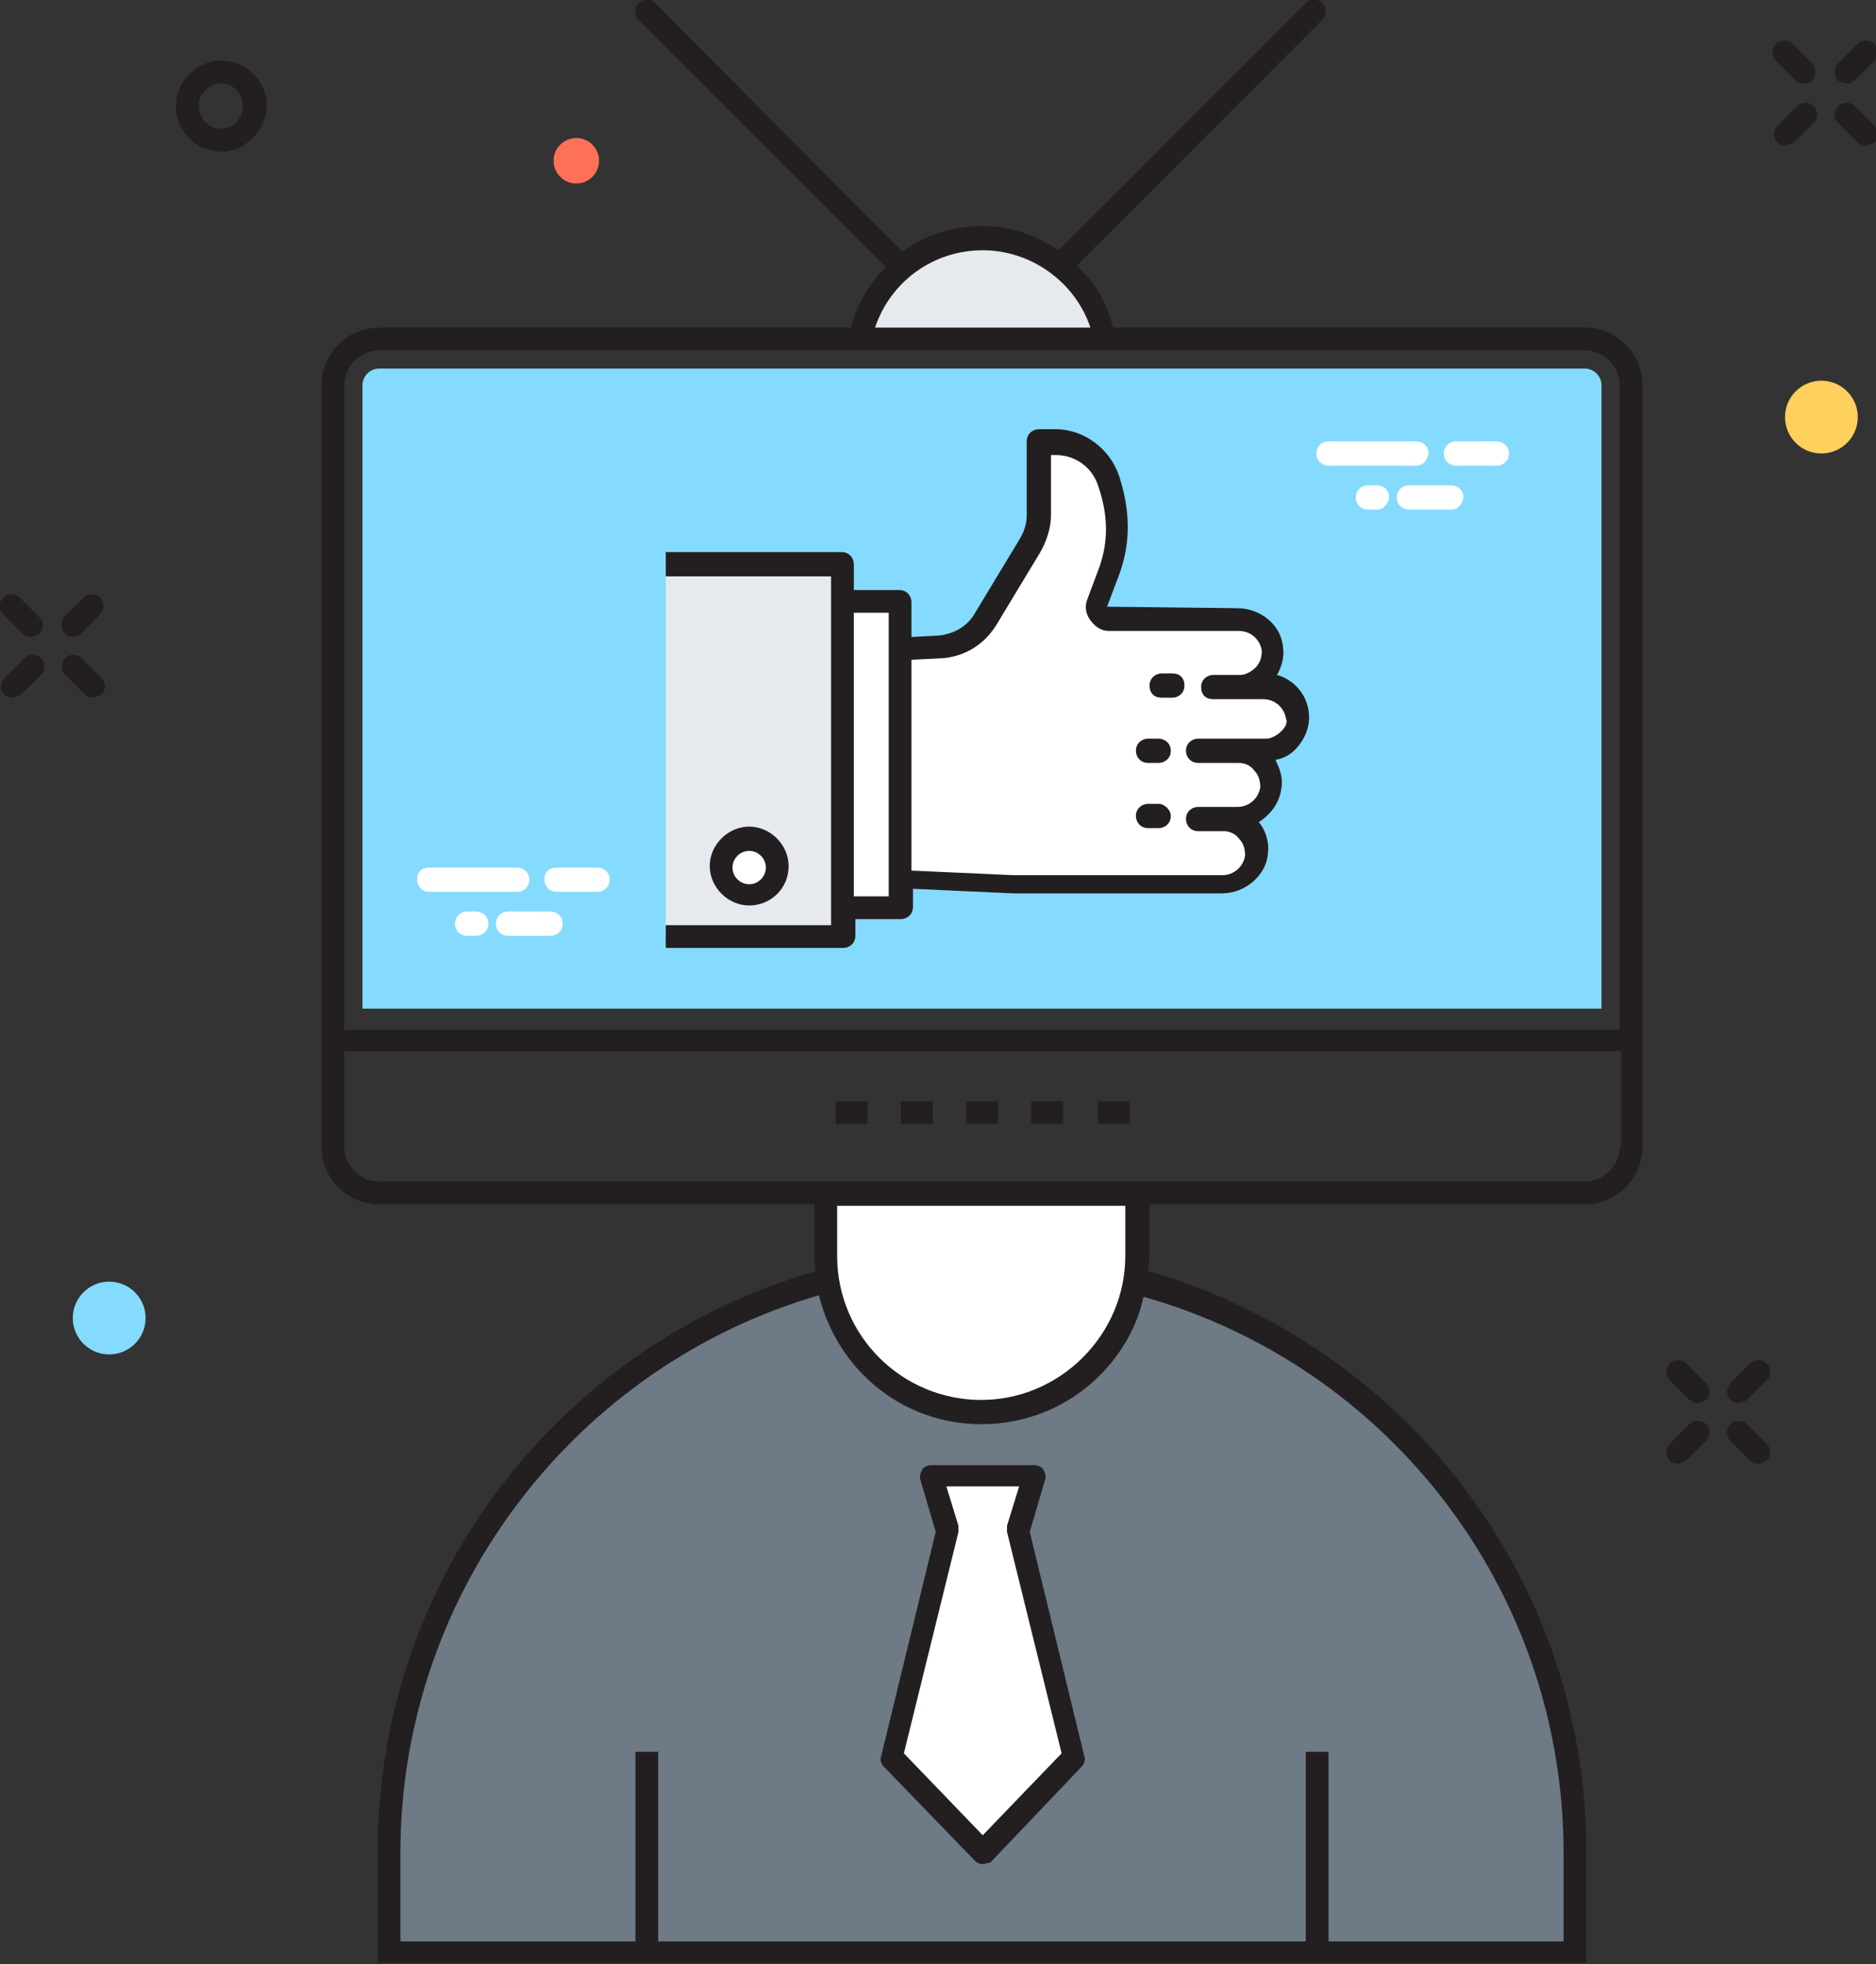 <svg version="1.1" id="Layer_1" xmlns="http://www.w3.org/2000/svg" x="0" y="0" viewBox="0 0 123.7 129.5" xml:space="preserve"><rect x="0" y="0" width="123.7" height="129.5" fill="#333333" stroke="none"/><style>.st1{fill:#fff}.st2{fill:#231f20}.st3{fill:#84dbff}.st4{fill:#e6e9ee}</style><path d="M103.8 128.7v-6.6c0-21.6-17.5-39.1-39.1-39.1s-39.1 17.5-39.1 39.1v6.6h78.2z" fill="#6e7a86"/><path class="st1" d="M75 78.7v4.1c0 2.8-1.2 5.4-3 7.3-1.9 1.9-4.4 3-7.3 3-5.7 0-10.3-4.6-10.3-10.3v-4.1H75zM70.8 115.8l-6 6.3-6-6.3h-.1l3.7-15-1.1-3.5h6.9l-1.1 3.5z"/><path class="st2" d="M64.8 122.9c-.2 0-.4-.1-.5-.2l-6-6.2-.1-.1c-.1-.2-.2-.4-.1-.6l3.6-14.8-1-3.4c-.1-.2 0-.5.1-.7.1-.2.4-.3.6-.3h6.8c.2 0 .5.1.6.3.1.2.2.4.1.7l-1 3.4 3.6 14.8c.1.2 0 .5-.2.7l-6 6.3c-.1 0-.3.1-.5.1zm-5.2-7.3l5.2 5.4 5.2-5.4-3.6-14.6v-.4l.8-2.6h-4.8l.8 2.6v.4l-3.6 14.6z"/><path class="st3" d="M105.6 66.6V25.4c0-.6-.5-1.1-1.1-1.1H25c-.6 0-1.1.5-1.1 1.1v41.1h81.7z"/><path class="st4" d="M72.8 22.3c-.7-3.8-4.1-6.6-8.1-6.6s-7.3 2.9-8.1 6.6h16.2z"/><path class="st2" d="M121.7 5.5c-.2 0-.4-.1-.5-.2-.3-.3-.3-.8 0-1.1l1.3-1.3c.3-.3.8-.3 1.1 0 .3.3.3.8 0 1.1l-1.3 1.3c-.2.2-.4.2-.6.2zM117.7 9.6c-.2 0-.4-.1-.5-.2-.3-.3-.3-.8 0-1.1l1.3-1.3c.3-.3.8-.3 1.1 0 .3.3.3.8 0 1.1l-1.3 1.3c-.3.1-.5.2-.6.2zM123 9.6c-.2 0-.4-.1-.5-.2l-1.3-1.3c-.3-.3-.3-.8 0-1.1.3-.3.8-.3 1.1 0l1.3 1.3c.3.3.3.8 0 1.1-.2.1-.4.2-.6.2zM118.9 5.5c-.2 0-.4-.1-.5-.2L117.1 4c-.3-.3-.3-.8 0-1.1.3-.3.8-.3 1.1 0l1.3 1.3c.3.3.3.8 0 1.1-.2.2-.4.2-.6.2zM4.8 42c-.2 0-.4-.1-.5-.2-.3-.3-.3-.8-.1-1.1l1.3-1.3c.3-.3.8-.3 1.1 0 .3.3.3.8 0 1.1l-1.3 1.3c-.1.1-.3.2-.5.2zM.8 46c-.2 0-.4-.1-.5-.2-.3-.3-.3-.8 0-1.1l1.3-1.3c.3-.3.8-.3 1.1 0 .3.3.3.8 0 1.1l-1.3 1.3c-.3.1-.5.2-.6.2zM6.1 46c-.2 0-.4-.1-.5-.2l-1.3-1.3c-.3-.3-.3-.8 0-1.1.3-.3.8-.3 1.1 0l1.3 1.3c.3.3.3.8 0 1.1-.3.1-.4.2-.6.2zM2 42c-.2 0-.4-.1-.5-.2L.2 40.5c-.3-.3-.3-.8 0-1.1.3-.3.8-.3 1.1 0l1.3 1.3c.3.3.3.8 0 1.1-.2.1-.4.2-.6.2zM114.6 92.5c-.2 0-.4-.1-.5-.2-.3-.3-.3-.8 0-1.1l1.3-1.3c.3-.3.8-.3 1.1 0 .3.3.3.8 0 1.1l-1.3 1.3c-.2.1-.4.2-.6.2zM110.6 96.5c-.2 0-.4-.1-.5-.2-.3-.3-.3-.8 0-1.1l1.3-1.3c.3-.3.8-.3 1.1 0 .3.3.3.8 0 1.1l-1.3 1.3c-.2.1-.4.2-.6.2zM115.9 96.5c-.2 0-.4-.1-.5-.2l-1.3-1.3c-.3-.3-.3-.8 0-1.1.3-.3.8-.3 1.1 0l1.3 1.3c.3.3.3.8 0 1.1-.2.1-.4.2-.6.2zM111.9 92.5c-.2 0-.4-.1-.5-.2l-1.3-1.3c-.3-.3-.3-.8 0-1.1.3-.3.8-.3 1.1 0l1.3 1.3c.3.3.3.8 0 1.1-.2.1-.4.2-.6.2z"/><path class="st1" d="M93.4 30.7h-5.8c-.4 0-.8-.3-.8-.8 0-.4.3-.8.8-.8h5.8c.4 0 .8.3.8.8-.1.5-.4.8-.8.8zM95.7 33.6h-2.8c-.4 0-.8-.3-.8-.8 0-.4.3-.8.8-.8h2.8c.4 0 .8.3.8.8-.1.5-.4.8-.8.8zM98.7 30.7H96c-.4 0-.8-.3-.8-.8 0-.4.3-.8.8-.8h2.7c.4 0 .8.3.8.8s-.4.8-.8.8zM90.8 33.6h-.6c-.4 0-.8-.3-.8-.8 0-.4.3-.8.8-.8h.6c.4 0 .8.3.8.8-.1.5-.4.8-.8.8z"/><g><path class="st1" d="M34.1 58.8h-5.8c-.4 0-.8-.3-.8-.8s.3-.8.8-.8h5.8c.4 0 .8.3.8.8s-.4.8-.8.8zM36.3 61.7h-2.8c-.4 0-.8-.3-.8-.8 0-.4.3-.8.8-.8h2.8c.4 0 .8.3.8.8s-.4.8-.8.8zM39.4 58.8h-2.7c-.4 0-.8-.3-.8-.8s.3-.8.8-.8h2.7c.4 0 .8.3.8.8s-.4.8-.8.8zM31.4 61.7h-.6c-.4 0-.8-.3-.8-.8 0-.4.3-.8.8-.8h.6c.4 0 .8.3.8.8s-.4.8-.8.8z"/></g><path class="st2" d="M104.5 21.6H73.4c-.4-1.6-1.2-3-2.4-4.1L87.2 1.3c.3-.3.3-.8 0-1.1-.3-.3-.8-.3-1.1 0L69.8 16.5c-1.5-1-3.2-1.6-5.1-1.6-1.9 0-3.7.6-5.2 1.7L43.2.2c-.3-.3-.8-.3-1.1 0-.3.3-.3.8 0 1.1l16.3 16.3c-1.1 1.1-1.9 2.5-2.3 4H25c-2.1 0-3.8 1.7-3.8 3.8v50.2c0 2.1 1.7 3.8 3.8 3.8h28.7v3.3c0 .4 0 .7.1 1.1-16.7 4.8-28.9 20.1-28.9 38.3v7.3h79.7v-7.3c0-18.2-12.2-33.5-28.9-38.3 0-.4.1-.7.1-1.1v-3.3h28.7c2.1 0 3.8-1.7 3.8-3.8V25.4c0-2.1-1.7-3.8-3.8-3.8zm-39.7-5.1c3.2 0 6.1 2.1 7.1 5.1H57.7c1-3 3.8-5.1 7.1-5.1zm38.3 105.7v5.8H87.6v-12.5h-1.5V128H43.4v-12.5h-1.5V128H26.4v-5.8c0-17.4 11.7-32.2 27.6-36.8 1.2 4.9 5.5 8.5 10.7 8.5 2.9 0 5.7-1.1 7.8-3.2 1.5-1.5 2.5-3.3 2.9-5.2 16 4.5 27.7 19.2 27.7 36.7zM55.2 82.8v-3.3h19v3.3c0 2.5-1 4.9-2.8 6.7-1.8 1.8-4.2 2.8-6.7 2.8-5.2 0-9.5-4.2-9.5-9.5zm51.6-7.2c0 1.3-1.1 2.3-2.3 2.3H25c-1.3 0-2.3-1.1-2.3-2.3v-6.3h84.2v6.3zm0-7.7H22.7V25.4c0-1.3 1.1-2.3 2.3-2.3h79.5c1.3 0 2.3 1.1 2.3 2.3v42.5z"/><g><path class="st2" d="M55.1 72.6h2.1v1.5h-2.1zM59.4 72.6h2.1v1.5h-2.1zM63.7 72.6h2.1v1.5h-2.1zM68 72.6h2.1v1.5H68zM72.4 72.6h2.1v1.5h-2.1z"/></g><path class="st1" d="M85.6 47.1c-.1-1.1-1.1-2-2.3-2h-1.6c1.3 0 2.3-1.1 2.2-2.4-.1-1.1-1.1-2-2.3-2H73c-.5 0-.9-.5-.7-1l.6-1.6c.6-1.4 1.2-3.5.1-6.5-.5-1.5-1.9-2.5-3.5-2.5h-1.1V34c0 .7-.2 1.4-.6 2l-2.9 4.8c-.7 1.1-1.8 1.7-3 1.8l-2.7.2v15l7.4.3h13.8c1.1 0 2.1-.8 2.3-2 .1-1.3-.9-2.4-2.2-2.4h.8c1.1 0 2.1-.8 2.3-2 .1-1.3-.9-2.4-2.2-2.4h1.9c1.4.2 2.4-.9 2.3-2.2z"/><path class="st1" d="M55.6 39.7h3.8v20.1h-3.8z"/><path class="st4" d="M43.9 37.2h11.7v24.5H43.9"/><g><path class="st2" d="M86.3 47c-.1-1.2-1-2.2-2.1-2.5.3-.5.5-1.2.4-1.8-.1-1.5-1.5-2.6-3-2.6L73 40l.6-1.6c.7-1.7 1.2-3.9.2-7-.6-1.8-2.3-3.1-4.2-3.1h-1.1c-.4 0-.8.3-.8.8V34c0 .6-.2 1.1-.5 1.6l-2.9 4.8c-.5.9-1.4 1.4-2.4 1.5l-1.8.1v-2.3c0-.4-.3-.8-.8-.8h-3v-1.7c0-.4-.3-.8-.8-.8H43.9V38h10.9v23H43.9v1.5h11.7c.4 0 .8-.3.8-.8v-1.1h3c.4 0 .8-.3.8-.8v-1.2l6.6.3h13.8c1.5 0 2.9-1.2 3-2.6.1-.7-.1-1.5-.6-2.1.8-.5 1.4-1.3 1.5-2.3.1-.6-.1-1.2-.4-1.8.6-.1 1.1-.4 1.5-.9.5-.6.8-1.4.7-2.2zM58.6 59.1h-2.3V40.4h2.3v18.7zm25.9-10.9c-.3.3-.7.5-1 .5H79c-.4 0-.8.3-.8.8 0 .4.3.8.8.8h2.7c.4 0 .8.2 1 .5.3.3.4.7.4 1.1-.1.7-.7 1.3-1.5 1.3H79c-.4 0-.8.3-.8.8 0 .4.3.8.8.8h1.7c.4 0 .8.2 1 .5.3.3.4.7.4 1.1-.1.7-.7 1.3-1.5 1.3H66.8l-6.7-.3V43.5l2-.1c1.5-.1 2.8-.9 3.6-2.2l2.9-4.8c.4-.7.7-1.6.7-2.4v-4h.3c1.3 0 2.4.8 2.8 2 .9 2.6.5 4.4-.1 5.9l-.6 1.6c-.2.5-.1 1 .2 1.4.3.4.7.7 1.2.7h8.6c.8 0 1.4.6 1.5 1.3 0 .4-.1.8-.4 1.1-.3.3-.7.5-1 .5H80c-.4 0-.8.3-.8.8s.3.8.8.8h3.3c.8 0 1.4.6 1.5 1.3.1.2 0 .5-.3.8z"/><path class="st2" d="M77.3 44.4h-.7c-.4 0-.8.3-.8.8s.3.8.8.8h.7c.4 0 .8-.3.8-.8s-.3-.8-.8-.8zM76.4 48.7h-.7c-.4 0-.8.3-.8.8 0 .4.3.8.8.8h.7c.4 0 .8-.3.8-.8s-.4-.8-.8-.8zM76.4 53h-.7c-.4 0-.8.3-.8.8 0 .4.3.8.8.8h.7c.4 0 .8-.3.8-.8 0-.4-.4-.8-.8-.8z"/></g><g><circle class="st1" cx="49.4" cy="57.2" r="1.8"/><path class="st2" d="M49.4 59.7c-1.4 0-2.6-1.2-2.6-2.6 0-1.4 1.2-2.6 2.6-2.6 1.4 0 2.6 1.2 2.6 2.6 0 1.5-1.2 2.6-2.6 2.6zm0-3.6c-.6 0-1.1.5-1.1 1.1 0 .6.5 1.1 1.1 1.1.6 0 1.1-.5 1.1-1.1 0-.6-.5-1.1-1.1-1.1z"/></g><g><path class="st2" d="M14.6 10c-1.6 0-3-1.3-3-3 0-1.6 1.3-3 3-3 1.6 0 3 1.3 3 3-.1 1.6-1.4 3-3 3zm0-4.5c-.8 0-1.5.7-1.5 1.5s.7 1.5 1.5 1.5S16 7.8 16 7s-.6-1.5-1.4-1.5z"/></g><g><circle cx="120.1" cy="27.5" r="2.4" fill="#ffd05b"/></g><g><circle cx="38" cy="10.6" r="1.5" fill="#ff7058"/></g><g><circle class="st3" cx="7.2" cy="86.9" r="2.4"/></g></svg>